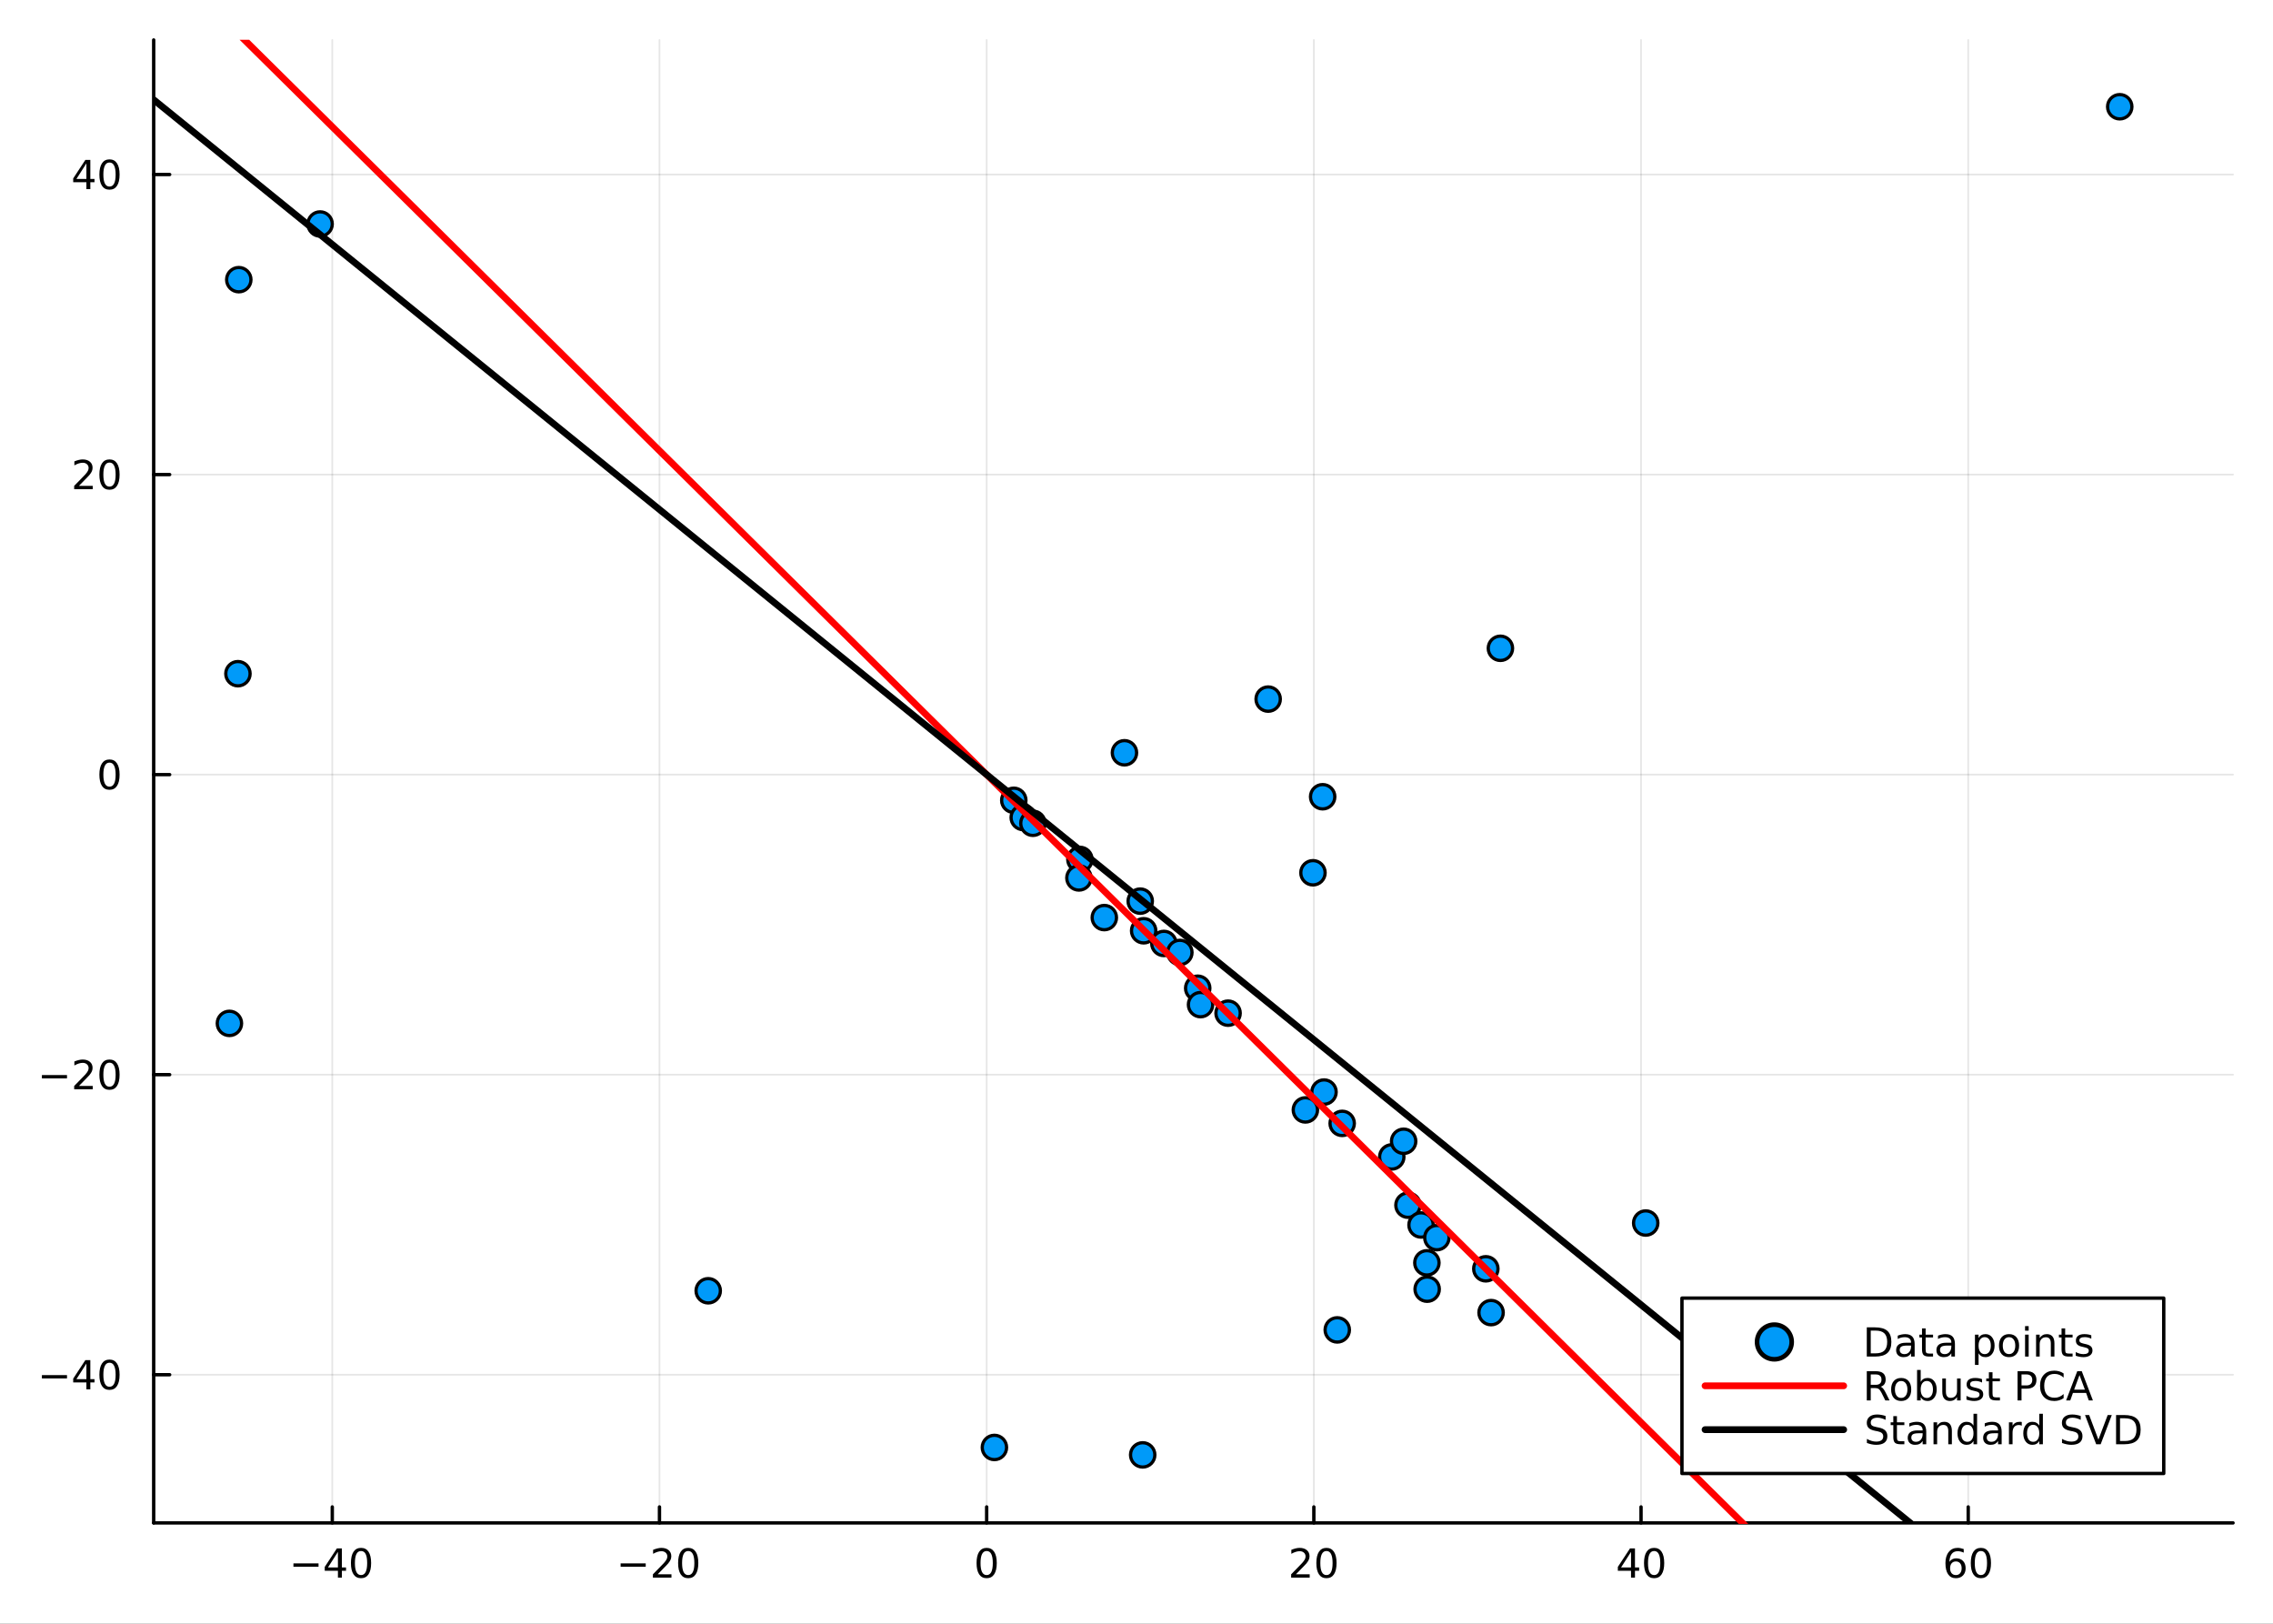 <?xml version="1.0" encoding="utf-8"?>
<svg xmlns="http://www.w3.org/2000/svg" xmlns:xlink="http://www.w3.org/1999/xlink" width="672" height="480" viewBox="0 0 2688 1920">
<rect x="0" y="0" width="2688" height="1920" fill="#333333" stroke="none"/>
<defs>
  <clipPath id="clip710">
    <rect x="0" y="0" width="2688" height="1920"/>
  </clipPath>
</defs>
<path clip-path="url(#clip710)" d="M0 1920 L2688 1920 L2688 0 L0 0  Z" fill="#ffffff" fill-rule="evenodd" fill-opacity="1"/>
<defs>
  <clipPath id="clip711">
    <rect x="537" y="0" width="1883" height="1883"/>
  </clipPath>
</defs>
<path clip-path="url(#clip710)" d="M181.747 1800.78 L2640.76 1800.78 L2640.76 47.244 L181.747 47.244  Z" fill="#ffffff" fill-rule="evenodd" fill-opacity="1"/>
<defs>
  <clipPath id="clip712">
    <rect x="181" y="47" width="2460" height="1755"/>
  </clipPath>
</defs>
<polyline clip-path="url(#clip712)" style="stroke:#000000; stroke-linecap:round; stroke-linejoin:round; stroke-width:2; stroke-opacity:0.1; fill:none" points="392.951,1800.78 392.951,47.244 "/>
<polyline clip-path="url(#clip712)" style="stroke:#000000; stroke-linecap:round; stroke-linejoin:round; stroke-width:2; stroke-opacity:0.1; fill:none" points="779.877,1800.78 779.877,47.244 "/>
<polyline clip-path="url(#clip712)" style="stroke:#000000; stroke-linecap:round; stroke-linejoin:round; stroke-width:2; stroke-opacity:0.1; fill:none" points="1166.8,1800.78 1166.8,47.244 "/>
<polyline clip-path="url(#clip712)" style="stroke:#000000; stroke-linecap:round; stroke-linejoin:round; stroke-width:2; stroke-opacity:0.1; fill:none" points="1553.73,1800.78 1553.73,47.244 "/>
<polyline clip-path="url(#clip712)" style="stroke:#000000; stroke-linecap:round; stroke-linejoin:round; stroke-width:2; stroke-opacity:0.1; fill:none" points="1940.65,1800.78 1940.65,47.244 "/>
<polyline clip-path="url(#clip712)" style="stroke:#000000; stroke-linecap:round; stroke-linejoin:round; stroke-width:2; stroke-opacity:0.1; fill:none" points="2327.58,1800.78 2327.58,47.244 "/>
<polyline clip-path="url(#clip710)" style="stroke:#000000; stroke-linecap:round; stroke-linejoin:round; stroke-width:4; stroke-opacity:1; fill:none" points="181.747,1800.78 2640.76,1800.78 "/>
<polyline clip-path="url(#clip710)" style="stroke:#000000; stroke-linecap:round; stroke-linejoin:round; stroke-width:4; stroke-opacity:1; fill:none" points="392.951,1800.78 392.951,1781.88 "/>
<polyline clip-path="url(#clip710)" style="stroke:#000000; stroke-linecap:round; stroke-linejoin:round; stroke-width:4; stroke-opacity:1; fill:none" points="779.877,1800.78 779.877,1781.88 "/>
<polyline clip-path="url(#clip710)" style="stroke:#000000; stroke-linecap:round; stroke-linejoin:round; stroke-width:4; stroke-opacity:1; fill:none" points="1166.8,1800.78 1166.8,1781.88 "/>
<polyline clip-path="url(#clip710)" style="stroke:#000000; stroke-linecap:round; stroke-linejoin:round; stroke-width:4; stroke-opacity:1; fill:none" points="1553.73,1800.78 1553.73,1781.88 "/>
<polyline clip-path="url(#clip710)" style="stroke:#000000; stroke-linecap:round; stroke-linejoin:round; stroke-width:4; stroke-opacity:1; fill:none" points="1940.65,1800.78 1940.65,1781.88 "/>
<polyline clip-path="url(#clip710)" style="stroke:#000000; stroke-linecap:round; stroke-linejoin:round; stroke-width:4; stroke-opacity:1; fill:none" points="2327.58,1800.78 2327.58,1781.88 "/>
<path clip-path="url(#clip710)" d="M347.014 1848.65 L376.69 1848.65 L376.69 1852.59 L347.014 1852.59 L347.014 1848.65 Z" fill="#000000" fill-rule="nonzero" fill-opacity="1" /><path clip-path="url(#clip710)" d="M399.63 1835 L387.824 1853.45 L399.63 1853.45 L399.63 1835 M398.403 1830.92 L404.282 1830.92 L404.282 1853.45 L409.213 1853.45 L409.213 1857.34 L404.282 1857.34 L404.282 1865.48 L399.63 1865.48 L399.63 1857.34 L384.028 1857.34 L384.028 1852.82 L398.403 1830.92 Z" fill="#000000" fill-rule="nonzero" fill-opacity="1" /><path clip-path="url(#clip710)" d="M426.944 1834 Q423.333 1834 421.505 1837.57 Q419.699 1841.11 419.699 1848.24 Q419.699 1855.34 421.505 1858.91 Q423.333 1862.45 426.944 1862.45 Q430.579 1862.45 432.384 1858.91 Q434.213 1855.34 434.213 1848.24 Q434.213 1841.11 432.384 1837.57 Q430.579 1834 426.944 1834 M426.944 1830.3 Q432.754 1830.3 435.81 1834.9 Q438.889 1839.49 438.889 1848.24 Q438.889 1856.96 435.81 1861.57 Q432.754 1866.15 426.944 1866.15 Q421.134 1866.15 418.055 1861.57 Q415 1856.96 415 1848.24 Q415 1839.49 418.055 1834.9 Q421.134 1830.3 426.944 1830.3 Z" fill="#000000" fill-rule="nonzero" fill-opacity="1" /><path clip-path="url(#clip710)" d="M733.939 1848.65 L763.615 1848.65 L763.615 1852.59 L733.939 1852.59 L733.939 1848.65 Z" fill="#000000" fill-rule="nonzero" fill-opacity="1" /><path clip-path="url(#clip710)" d="M777.735 1861.55 L794.055 1861.55 L794.055 1865.48 L772.11 1865.48 L772.11 1861.55 Q774.772 1858.79 779.356 1854.16 Q783.962 1849.51 785.143 1848.17 Q787.388 1845.65 788.268 1843.91 Q789.171 1842.15 789.171 1840.46 Q789.171 1837.71 787.226 1835.97 Q785.305 1834.23 782.203 1834.23 Q780.004 1834.23 777.55 1835 Q775.12 1835.76 772.342 1837.31 L772.342 1832.59 Q775.166 1831.46 777.62 1830.88 Q780.073 1830.3 782.11 1830.3 Q787.481 1830.3 790.675 1832.98 Q793.87 1835.67 793.87 1840.16 Q793.87 1842.29 793.059 1844.21 Q792.272 1846.11 790.166 1848.7 Q789.587 1849.37 786.485 1852.59 Q783.384 1855.78 777.735 1861.55 Z" fill="#000000" fill-rule="nonzero" fill-opacity="1" /><path clip-path="url(#clip710)" d="M813.869 1834 Q810.258 1834 808.43 1837.57 Q806.624 1841.11 806.624 1848.24 Q806.624 1855.34 808.43 1858.91 Q810.258 1862.45 813.869 1862.45 Q817.504 1862.45 819.309 1858.91 Q821.138 1855.34 821.138 1848.24 Q821.138 1841.11 819.309 1837.57 Q817.504 1834 813.869 1834 M813.869 1830.3 Q819.68 1830.3 822.735 1834.9 Q825.814 1839.49 825.814 1848.24 Q825.814 1856.96 822.735 1861.57 Q819.68 1866.15 813.869 1866.15 Q808.059 1866.15 804.981 1861.57 Q801.925 1856.96 801.925 1848.24 Q801.925 1839.49 804.981 1834.9 Q808.059 1830.3 813.869 1830.3 Z" fill="#000000" fill-rule="nonzero" fill-opacity="1" /><path clip-path="url(#clip710)" d="M1166.8 1834 Q1163.19 1834 1161.36 1837.57 Q1159.56 1841.11 1159.56 1848.24 Q1159.56 1855.34 1161.36 1858.91 Q1163.19 1862.45 1166.8 1862.45 Q1170.44 1862.45 1172.24 1858.91 Q1174.07 1855.34 1174.07 1848.24 Q1174.07 1841.11 1172.24 1837.57 Q1170.44 1834 1166.8 1834 M1166.8 1830.3 Q1172.61 1830.3 1175.67 1834.9 Q1178.75 1839.49 1178.75 1848.24 Q1178.75 1856.96 1175.67 1861.57 Q1172.61 1866.15 1166.8 1866.15 Q1160.99 1866.15 1157.91 1861.57 Q1154.86 1856.96 1154.86 1848.24 Q1154.86 1839.49 1157.91 1834.9 Q1160.99 1830.3 1166.8 1830.3 Z" fill="#000000" fill-rule="nonzero" fill-opacity="1" /><path clip-path="url(#clip710)" d="M1532.5 1861.55 L1548.82 1861.55 L1548.82 1865.48 L1526.88 1865.48 L1526.88 1861.55 Q1529.54 1858.79 1534.12 1854.16 Q1538.73 1849.51 1539.91 1848.17 Q1542.15 1845.65 1543.03 1843.91 Q1543.94 1842.15 1543.94 1840.46 Q1543.94 1837.71 1541.99 1835.97 Q1540.07 1834.23 1536.97 1834.23 Q1534.77 1834.23 1532.32 1835 Q1529.88 1835.76 1527.11 1837.31 L1527.11 1832.59 Q1529.93 1831.46 1532.38 1830.88 Q1534.84 1830.3 1536.88 1830.3 Q1542.25 1830.3 1545.44 1832.98 Q1548.63 1835.67 1548.63 1840.16 Q1548.63 1842.29 1547.82 1844.21 Q1547.04 1846.11 1544.93 1848.7 Q1544.35 1849.37 1541.25 1852.59 Q1538.15 1855.78 1532.5 1861.55 Z" fill="#000000" fill-rule="nonzero" fill-opacity="1" /><path clip-path="url(#clip710)" d="M1568.63 1834 Q1565.02 1834 1563.19 1837.57 Q1561.39 1841.11 1561.39 1848.24 Q1561.39 1855.34 1563.19 1858.91 Q1565.02 1862.45 1568.63 1862.45 Q1572.27 1862.45 1574.07 1858.91 Q1575.9 1855.34 1575.9 1848.24 Q1575.9 1841.11 1574.07 1837.57 Q1572.27 1834 1568.63 1834 M1568.63 1830.3 Q1574.44 1830.3 1577.5 1834.9 Q1580.58 1839.49 1580.58 1848.24 Q1580.58 1856.96 1577.5 1861.57 Q1574.44 1866.15 1568.63 1866.15 Q1562.82 1866.15 1559.75 1861.57 Q1556.69 1856.96 1556.69 1848.24 Q1556.69 1839.49 1559.75 1834.9 Q1562.82 1830.3 1568.63 1830.3 Z" fill="#000000" fill-rule="nonzero" fill-opacity="1" /><path clip-path="url(#clip710)" d="M1928.82 1835 L1917.02 1853.45 L1928.82 1853.45 L1928.82 1835 M1927.6 1830.92 L1933.48 1830.92 L1933.48 1853.45 L1938.41 1853.45 L1938.41 1857.34 L1933.48 1857.34 L1933.48 1865.48 L1928.82 1865.48 L1928.82 1857.34 L1913.22 1857.34 L1913.22 1852.82 L1927.6 1830.92 Z" fill="#000000" fill-rule="nonzero" fill-opacity="1" /><path clip-path="url(#clip710)" d="M1956.14 1834 Q1952.53 1834 1950.7 1837.57 Q1948.89 1841.11 1948.89 1848.24 Q1948.89 1855.34 1950.7 1858.91 Q1952.53 1862.45 1956.14 1862.45 Q1959.77 1862.45 1961.58 1858.91 Q1963.41 1855.34 1963.41 1848.24 Q1963.41 1841.11 1961.58 1837.57 Q1959.77 1834 1956.14 1834 M1956.14 1830.3 Q1961.95 1830.3 1965 1834.9 Q1968.08 1839.49 1968.08 1848.24 Q1968.08 1856.96 1965 1861.57 Q1961.95 1866.15 1956.14 1866.15 Q1950.33 1866.15 1947.25 1861.57 Q1944.19 1856.96 1944.19 1848.24 Q1944.19 1839.49 1947.25 1834.9 Q1950.33 1830.3 1956.14 1830.3 Z" fill="#000000" fill-rule="nonzero" fill-opacity="1" /><path clip-path="url(#clip710)" d="M2312.98 1846.34 Q2309.83 1846.34 2307.98 1848.49 Q2306.15 1850.65 2306.15 1854.4 Q2306.15 1858.12 2307.98 1860.3 Q2309.83 1862.45 2312.98 1862.45 Q2316.13 1862.45 2317.96 1860.3 Q2319.81 1858.12 2319.81 1854.4 Q2319.81 1850.65 2317.96 1848.49 Q2316.13 1846.34 2312.98 1846.34 M2322.26 1831.69 L2322.26 1835.95 Q2320.51 1835.11 2318.7 1834.67 Q2316.92 1834.23 2315.16 1834.23 Q2310.53 1834.23 2308.08 1837.36 Q2305.64 1840.48 2305.3 1846.8 Q2306.66 1844.79 2308.72 1843.72 Q2310.78 1842.64 2313.26 1842.64 Q2318.47 1842.64 2321.48 1845.81 Q2324.51 1848.96 2324.51 1854.4 Q2324.51 1859.72 2321.36 1862.94 Q2318.21 1866.15 2312.98 1866.15 Q2306.99 1866.15 2303.82 1861.57 Q2300.64 1856.96 2300.64 1848.24 Q2300.64 1840.04 2304.53 1835.18 Q2308.42 1830.3 2314.97 1830.3 Q2316.73 1830.3 2318.51 1830.65 Q2320.32 1830.99 2322.26 1831.69 Z" fill="#000000" fill-rule="nonzero" fill-opacity="1" /><path clip-path="url(#clip710)" d="M2342.57 1834 Q2338.95 1834 2337.13 1837.57 Q2335.32 1841.11 2335.32 1848.24 Q2335.32 1855.34 2337.13 1858.91 Q2338.95 1862.45 2342.57 1862.45 Q2346.2 1862.45 2348.01 1858.91 Q2349.83 1855.34 2349.83 1848.24 Q2349.83 1841.11 2348.01 1837.57 Q2346.2 1834 2342.57 1834 M2342.57 1830.3 Q2348.38 1830.3 2351.43 1834.9 Q2354.51 1839.49 2354.51 1848.24 Q2354.51 1856.96 2351.43 1861.57 Q2348.38 1866.15 2342.57 1866.15 Q2336.76 1866.15 2333.68 1861.57 Q2330.62 1856.96 2330.62 1848.24 Q2330.62 1839.49 2333.68 1834.9 Q2336.76 1830.3 2342.57 1830.3 Z" fill="#000000" fill-rule="nonzero" fill-opacity="1" /><polyline clip-path="url(#clip712)" style="stroke:#000000; stroke-linecap:round; stroke-linejoin:round; stroke-width:2; stroke-opacity:0.1; fill:none" points="181.747,1625.55 2640.76,1625.55 "/>
<polyline clip-path="url(#clip712)" style="stroke:#000000; stroke-linecap:round; stroke-linejoin:round; stroke-width:2; stroke-opacity:0.1; fill:none" points="181.747,1270.75 2640.76,1270.75 "/>
<polyline clip-path="url(#clip712)" style="stroke:#000000; stroke-linecap:round; stroke-linejoin:round; stroke-width:2; stroke-opacity:0.1; fill:none" points="181.747,915.956 2640.76,915.956 "/>
<polyline clip-path="url(#clip712)" style="stroke:#000000; stroke-linecap:round; stroke-linejoin:round; stroke-width:2; stroke-opacity:0.1; fill:none" points="181.747,561.159 2640.76,561.159 "/>
<polyline clip-path="url(#clip712)" style="stroke:#000000; stroke-linecap:round; stroke-linejoin:round; stroke-width:2; stroke-opacity:0.1; fill:none" points="181.747,206.362 2640.76,206.362 "/>
<polyline clip-path="url(#clip710)" style="stroke:#000000; stroke-linecap:round; stroke-linejoin:round; stroke-width:4; stroke-opacity:1; fill:none" points="181.747,1800.78 181.747,47.244 "/>
<polyline clip-path="url(#clip710)" style="stroke:#000000; stroke-linecap:round; stroke-linejoin:round; stroke-width:4; stroke-opacity:1; fill:none" points="181.747,1625.55 200.644,1625.55 "/>
<polyline clip-path="url(#clip710)" style="stroke:#000000; stroke-linecap:round; stroke-linejoin:round; stroke-width:4; stroke-opacity:1; fill:none" points="181.747,1270.75 200.644,1270.75 "/>
<polyline clip-path="url(#clip710)" style="stroke:#000000; stroke-linecap:round; stroke-linejoin:round; stroke-width:4; stroke-opacity:1; fill:none" points="181.747,915.956 200.644,915.956 "/>
<polyline clip-path="url(#clip710)" style="stroke:#000000; stroke-linecap:round; stroke-linejoin:round; stroke-width:4; stroke-opacity:1; fill:none" points="181.747,561.159 200.644,561.159 "/>
<polyline clip-path="url(#clip710)" style="stroke:#000000; stroke-linecap:round; stroke-linejoin:round; stroke-width:4; stroke-opacity:1; fill:none" points="181.747,206.362 200.644,206.362 "/>
<path clip-path="url(#clip710)" d="M49.552 1626 L79.228 1626 L79.228 1629.94 L49.552 1629.94 L49.552 1626 Z" fill="#000000" fill-rule="nonzero" fill-opacity="1" /><path clip-path="url(#clip710)" d="M102.168 1612.34 L90.362 1630.79 L102.168 1630.79 L102.168 1612.34 M100.941 1608.27 L106.82 1608.27 L106.82 1630.79 L111.751 1630.79 L111.751 1634.68 L106.82 1634.68 L106.82 1642.83 L102.168 1642.83 L102.168 1634.68 L86.566 1634.68 L86.566 1630.17 L100.941 1608.27 Z" fill="#000000" fill-rule="nonzero" fill-opacity="1" /><path clip-path="url(#clip710)" d="M129.482 1611.35 Q125.871 1611.35 124.042 1614.91 Q122.237 1618.45 122.237 1625.58 Q122.237 1632.69 124.042 1636.26 Q125.871 1639.8 129.482 1639.8 Q133.116 1639.8 134.922 1636.26 Q136.751 1632.69 136.751 1625.58 Q136.751 1618.45 134.922 1614.91 Q133.116 1611.35 129.482 1611.35 M129.482 1607.64 Q135.292 1607.64 138.348 1612.25 Q141.427 1616.83 141.427 1625.58 Q141.427 1634.31 138.348 1638.92 Q135.292 1643.5 129.482 1643.5 Q123.672 1643.5 120.593 1638.92 Q117.538 1634.31 117.538 1625.58 Q117.538 1616.83 120.593 1612.25 Q123.672 1607.64 129.482 1607.64 Z" fill="#000000" fill-rule="nonzero" fill-opacity="1" /><path clip-path="url(#clip710)" d="M49.552 1271.2 L79.228 1271.2 L79.228 1275.14 L49.552 1275.14 L49.552 1271.2 Z" fill="#000000" fill-rule="nonzero" fill-opacity="1" /><path clip-path="url(#clip710)" d="M93.348 1284.1 L109.668 1284.1 L109.668 1288.03 L87.723 1288.03 L87.723 1284.1 Q90.385 1281.34 94.969 1276.71 Q99.575 1272.06 100.756 1270.72 Q103.001 1268.2 103.881 1266.46 Q104.783 1264.7 104.783 1263.01 Q104.783 1260.26 102.839 1258.52 Q100.918 1256.78 97.816 1256.78 Q95.617 1256.78 93.163 1257.55 Q90.733 1258.31 87.955 1259.86 L87.955 1255.14 Q90.779 1254.01 93.232 1253.43 Q95.686 1252.85 97.723 1252.85 Q103.094 1252.85 106.288 1255.53 Q109.482 1258.22 109.482 1262.71 Q109.482 1264.84 108.672 1266.76 Q107.885 1268.66 105.779 1271.25 Q105.2 1271.92 102.098 1275.14 Q98.996 1278.33 93.348 1284.1 Z" fill="#000000" fill-rule="nonzero" fill-opacity="1" /><path clip-path="url(#clip710)" d="M129.482 1256.55 Q125.871 1256.55 124.042 1260.12 Q122.237 1263.66 122.237 1270.79 Q122.237 1277.89 124.042 1281.46 Q125.871 1285 129.482 1285 Q133.116 1285 134.922 1281.46 Q136.751 1277.89 136.751 1270.79 Q136.751 1263.66 134.922 1260.12 Q133.116 1256.55 129.482 1256.55 M129.482 1252.85 Q135.292 1252.85 138.348 1257.45 Q141.427 1262.04 141.427 1270.79 Q141.427 1279.51 138.348 1284.12 Q135.292 1288.7 129.482 1288.7 Q123.672 1288.7 120.593 1284.12 Q117.538 1279.51 117.538 1270.79 Q117.538 1262.04 120.593 1257.45 Q123.672 1252.85 129.482 1252.85 Z" fill="#000000" fill-rule="nonzero" fill-opacity="1" /><path clip-path="url(#clip710)" d="M129.482 901.755 Q125.871 901.755 124.042 905.32 Q122.237 908.861 122.237 915.991 Q122.237 923.097 124.042 926.662 Q125.871 930.204 129.482 930.204 Q133.116 930.204 134.922 926.662 Q136.751 923.097 136.751 915.991 Q136.751 908.861 134.922 905.32 Q133.116 901.755 129.482 901.755 M129.482 898.051 Q135.292 898.051 138.348 902.658 Q141.427 907.241 141.427 915.991 Q141.427 924.718 138.348 929.324 Q135.292 933.907 129.482 933.907 Q123.672 933.907 120.593 929.324 Q117.538 924.718 117.538 915.991 Q117.538 907.241 120.593 902.658 Q123.672 898.051 129.482 898.051 Z" fill="#000000" fill-rule="nonzero" fill-opacity="1" /><path clip-path="url(#clip710)" d="M93.348 574.504 L109.668 574.504 L109.668 578.439 L87.723 578.439 L87.723 574.504 Q90.385 571.749 94.969 567.12 Q99.575 562.467 100.756 561.125 Q103.001 558.601 103.881 556.865 Q104.783 555.106 104.783 553.416 Q104.783 550.662 102.839 548.926 Q100.918 547.189 97.816 547.189 Q95.617 547.189 93.163 547.953 Q90.733 548.717 87.955 550.268 L87.955 545.546 Q90.779 544.412 93.232 543.833 Q95.686 543.254 97.723 543.254 Q103.094 543.254 106.288 545.939 Q109.482 548.625 109.482 553.115 Q109.482 555.245 108.672 557.166 Q107.885 559.064 105.779 561.657 Q105.2 562.328 102.098 565.546 Q98.996 568.74 93.348 574.504 Z" fill="#000000" fill-rule="nonzero" fill-opacity="1" /><path clip-path="url(#clip710)" d="M129.482 546.958 Q125.871 546.958 124.042 550.523 Q122.237 554.064 122.237 561.194 Q122.237 568.3 124.042 571.865 Q125.871 575.407 129.482 575.407 Q133.116 575.407 134.922 571.865 Q136.751 568.3 136.751 561.194 Q136.751 554.064 134.922 550.523 Q133.116 546.958 129.482 546.958 M129.482 543.254 Q135.292 543.254 138.348 547.861 Q141.427 552.444 141.427 561.194 Q141.427 569.921 138.348 574.527 Q135.292 579.111 129.482 579.111 Q123.672 579.111 120.593 574.527 Q117.538 569.921 117.538 561.194 Q117.538 552.444 120.593 547.861 Q123.672 543.254 129.482 543.254 Z" fill="#000000" fill-rule="nonzero" fill-opacity="1" /><path clip-path="url(#clip710)" d="M102.168 193.156 L90.362 211.605 L102.168 211.605 L102.168 193.156 M100.941 189.082 L106.82 189.082 L106.82 211.605 L111.751 211.605 L111.751 215.494 L106.82 215.494 L106.82 223.642 L102.168 223.642 L102.168 215.494 L86.566 215.494 L86.566 210.98 L100.941 189.082 Z" fill="#000000" fill-rule="nonzero" fill-opacity="1" /><path clip-path="url(#clip710)" d="M129.482 192.161 Q125.871 192.161 124.042 195.726 Q122.237 199.268 122.237 206.397 Q122.237 213.504 124.042 217.068 Q125.871 220.61 129.482 220.61 Q133.116 220.61 134.922 217.068 Q136.751 213.504 136.751 206.397 Q136.751 199.268 134.922 195.726 Q133.116 192.161 129.482 192.161 M129.482 188.457 Q135.292 188.457 138.348 193.064 Q141.427 197.647 141.427 206.397 Q141.427 215.124 138.348 219.73 Q135.292 224.314 129.482 224.314 Q123.672 224.314 120.593 219.73 Q117.538 215.124 117.538 206.397 Q117.538 197.647 120.593 193.064 Q123.672 188.457 129.482 188.457 Z" fill="#000000" fill-rule="nonzero" fill-opacity="1" /><circle clip-path="url(#clip712)" cx="1351.32" cy="1720.34" r="14.4" fill="#009af9" fill-rule="evenodd" fill-opacity="1" stroke="#000000" stroke-opacity="1" stroke-width="3.84"/>
<circle clip-path="url(#clip712)" cx="1198.88" cy="946.327" r="14.4" fill="#009af9" fill-rule="evenodd" fill-opacity="1" stroke="#000000" stroke-opacity="1" stroke-width="3.84"/>
<circle clip-path="url(#clip712)" cx="1210.06" cy="966.691" r="14.4" fill="#009af9" fill-rule="evenodd" fill-opacity="1" stroke="#000000" stroke-opacity="1" stroke-width="3.84"/>
<circle clip-path="url(#clip712)" cx="1221.51" cy="973.479" r="14.4" fill="#009af9" fill-rule="evenodd" fill-opacity="1" stroke="#000000" stroke-opacity="1" stroke-width="3.84"/>
<circle clip-path="url(#clip712)" cx="1499.71" cy="826.656" r="14.4" fill="#009af9" fill-rule="evenodd" fill-opacity="1" stroke="#000000" stroke-opacity="1" stroke-width="3.84"/>
<circle clip-path="url(#clip712)" cx="1564.14" cy="942.108" r="14.4" fill="#009af9" fill-rule="evenodd" fill-opacity="1" stroke="#000000" stroke-opacity="1" stroke-width="3.84"/>
<circle clip-path="url(#clip712)" cx="1277.07" cy="1016.23" r="14.4" fill="#009af9" fill-rule="evenodd" fill-opacity="1" stroke="#000000" stroke-opacity="1" stroke-width="3.84"/>
<circle clip-path="url(#clip712)" cx="1275.92" cy="1038.12" r="14.4" fill="#009af9" fill-rule="evenodd" fill-opacity="1" stroke="#000000" stroke-opacity="1" stroke-width="3.84"/>
<circle clip-path="url(#clip712)" cx="1946.18" cy="1446.17" r="14.4" fill="#009af9" fill-rule="evenodd" fill-opacity="1" stroke="#000000" stroke-opacity="1" stroke-width="3.84"/>
<circle clip-path="url(#clip712)" cx="1305.94" cy="1085.01" r="14.4" fill="#009af9" fill-rule="evenodd" fill-opacity="1" stroke="#000000" stroke-opacity="1" stroke-width="3.84"/>
<circle clip-path="url(#clip712)" cx="1348.41" cy="1065.54" r="14.4" fill="#009af9" fill-rule="evenodd" fill-opacity="1" stroke="#000000" stroke-opacity="1" stroke-width="3.84"/>
<circle clip-path="url(#clip712)" cx="1352.46" cy="1100.6" r="14.4" fill="#009af9" fill-rule="evenodd" fill-opacity="1" stroke="#000000" stroke-opacity="1" stroke-width="3.84"/>
<circle clip-path="url(#clip712)" cx="1376.39" cy="1115.59" r="14.4" fill="#009af9" fill-rule="evenodd" fill-opacity="1" stroke="#000000" stroke-opacity="1" stroke-width="3.84"/>
<circle clip-path="url(#clip712)" cx="1395.27" cy="1126.23" r="14.4" fill="#009af9" fill-rule="evenodd" fill-opacity="1" stroke="#000000" stroke-opacity="1" stroke-width="3.84"/>
<circle clip-path="url(#clip712)" cx="1581.41" cy="1572.54" r="14.4" fill="#009af9" fill-rule="evenodd" fill-opacity="1" stroke="#000000" stroke-opacity="1" stroke-width="3.84"/>
<circle clip-path="url(#clip712)" cx="1416.39" cy="1168.53" r="14.4" fill="#009af9" fill-rule="evenodd" fill-opacity="1" stroke="#000000" stroke-opacity="1" stroke-width="3.84"/>
<circle clip-path="url(#clip712)" cx="1419.74" cy="1187.93" r="14.4" fill="#009af9" fill-rule="evenodd" fill-opacity="1" stroke="#000000" stroke-opacity="1" stroke-width="3.84"/>
<circle clip-path="url(#clip712)" cx="1452.3" cy="1198.02" r="14.4" fill="#009af9" fill-rule="evenodd" fill-opacity="1" stroke="#000000" stroke-opacity="1" stroke-width="3.84"/>
<circle clip-path="url(#clip712)" cx="1329.76" cy="890.113" r="14.4" fill="#009af9" fill-rule="evenodd" fill-opacity="1" stroke="#000000" stroke-opacity="1" stroke-width="3.84"/>
<circle clip-path="url(#clip712)" cx="1774.36" cy="766.583" r="14.4" fill="#009af9" fill-rule="evenodd" fill-opacity="1" stroke="#000000" stroke-opacity="1" stroke-width="3.84"/>
<circle clip-path="url(#clip712)" cx="378.542" cy="264.855" r="14.4" fill="#009af9" fill-rule="evenodd" fill-opacity="1" stroke="#000000" stroke-opacity="1" stroke-width="3.84"/>
<circle clip-path="url(#clip712)" cx="1552.68" cy="1032.01" r="14.4" fill="#009af9" fill-rule="evenodd" fill-opacity="1" stroke="#000000" stroke-opacity="1" stroke-width="3.84"/>
<circle clip-path="url(#clip712)" cx="1175.97" cy="1711.55" r="14.4" fill="#009af9" fill-rule="evenodd" fill-opacity="1" stroke="#000000" stroke-opacity="1" stroke-width="3.84"/>
<circle clip-path="url(#clip712)" cx="1543.72" cy="1312.42" r="14.4" fill="#009af9" fill-rule="evenodd" fill-opacity="1" stroke="#000000" stroke-opacity="1" stroke-width="3.84"/>
<circle clip-path="url(#clip712)" cx="2506.76" cy="126.218" r="14.4" fill="#009af9" fill-rule="evenodd" fill-opacity="1" stroke="#000000" stroke-opacity="1" stroke-width="3.84"/>
<circle clip-path="url(#clip712)" cx="271.297" cy="1210.1" r="14.4" fill="#009af9" fill-rule="evenodd" fill-opacity="1" stroke="#000000" stroke-opacity="1" stroke-width="3.84"/>
<circle clip-path="url(#clip712)" cx="1587.23" cy="1328.35" r="14.4" fill="#009af9" fill-rule="evenodd" fill-opacity="1" stroke="#000000" stroke-opacity="1" stroke-width="3.84"/>
<circle clip-path="url(#clip712)" cx="1565.75" cy="1291.3" r="14.4" fill="#009af9" fill-rule="evenodd" fill-opacity="1" stroke="#000000" stroke-opacity="1" stroke-width="3.84"/>
<circle clip-path="url(#clip712)" cx="1645.88" cy="1367.99" r="14.4" fill="#009af9" fill-rule="evenodd" fill-opacity="1" stroke="#000000" stroke-opacity="1" stroke-width="3.84"/>
<circle clip-path="url(#clip712)" cx="1659.91" cy="1349.5" r="14.4" fill="#009af9" fill-rule="evenodd" fill-opacity="1" stroke="#000000" stroke-opacity="1" stroke-width="3.84"/>
<circle clip-path="url(#clip712)" cx="837.519" cy="1526.28" r="14.4" fill="#009af9" fill-rule="evenodd" fill-opacity="1" stroke="#000000" stroke-opacity="1" stroke-width="3.84"/>
<circle clip-path="url(#clip712)" cx="281.38" cy="796.612" r="14.4" fill="#009af9" fill-rule="evenodd" fill-opacity="1" stroke="#000000" stroke-opacity="1" stroke-width="3.84"/>
<circle clip-path="url(#clip712)" cx="1687.4" cy="1493.24" r="14.4" fill="#009af9" fill-rule="evenodd" fill-opacity="1" stroke="#000000" stroke-opacity="1" stroke-width="3.84"/>
<circle clip-path="url(#clip712)" cx="282.393" cy="330.69" r="14.4" fill="#009af9" fill-rule="evenodd" fill-opacity="1" stroke="#000000" stroke-opacity="1" stroke-width="3.84"/>
<circle clip-path="url(#clip712)" cx="1665.03" cy="1425.07" r="14.4" fill="#009af9" fill-rule="evenodd" fill-opacity="1" stroke="#000000" stroke-opacity="1" stroke-width="3.84"/>
<circle clip-path="url(#clip712)" cx="1680.5" cy="1448.48" r="14.4" fill="#009af9" fill-rule="evenodd" fill-opacity="1" stroke="#000000" stroke-opacity="1" stroke-width="3.84"/>
<circle clip-path="url(#clip712)" cx="1699.21" cy="1463.45" r="14.4" fill="#009af9" fill-rule="evenodd" fill-opacity="1" stroke="#000000" stroke-opacity="1" stroke-width="3.84"/>
<circle clip-path="url(#clip712)" cx="1687.72" cy="1524.39" r="14.4" fill="#009af9" fill-rule="evenodd" fill-opacity="1" stroke="#000000" stroke-opacity="1" stroke-width="3.84"/>
<circle clip-path="url(#clip712)" cx="1763.32" cy="1552.1" r="14.4" fill="#009af9" fill-rule="evenodd" fill-opacity="1" stroke="#000000" stroke-opacity="1" stroke-width="3.84"/>
<circle clip-path="url(#clip712)" cx="1757.11" cy="1500.3" r="14.4" fill="#009af9" fill-rule="evenodd" fill-opacity="1" stroke="#000000" stroke-opacity="1" stroke-width="3.84"/>
<polyline clip-path="url(#clip712)" style="stroke:#ff0000; stroke-linecap:round; stroke-linejoin:round; stroke-width:8; stroke-opacity:1; fill:none" points="2481.5,2217.38 -147.901,-385.467 "/>
<polyline clip-path="url(#clip712)" style="stroke:#000000; stroke-linecap:round; stroke-linejoin:round; stroke-width:8; stroke-opacity:1; fill:none" points="2616.66,2090.49 -283.055,-258.58 "/>
<path clip-path="url(#clip710)" d="M1989.05 1742.33 L2558.79 1742.33 L2558.79 1534.97 L1989.05 1534.97  Z" fill="#ffffff" fill-rule="evenodd" fill-opacity="1"/>
<polyline clip-path="url(#clip710)" style="stroke:#000000; stroke-linecap:round; stroke-linejoin:round; stroke-width:4; stroke-opacity:1; fill:none" points="1989.05,1742.33 2558.79,1742.33 2558.79,1534.97 1989.05,1534.97 1989.05,1742.33 "/>
<circle clip-path="url(#clip710)" cx="2098.34" cy="1586.81" r="20.48" fill="#009af9" fill-rule="evenodd" fill-opacity="1" stroke="#000000" stroke-opacity="1" stroke-width="5.461"/>
<path clip-path="url(#clip710)" d="M2212.3 1573.37 L2212.3 1600.25 L2217.95 1600.25 Q2225.1 1600.25 2228.41 1597 Q2231.75 1593.76 2231.75 1586.77 Q2231.75 1579.83 2228.41 1576.61 Q2225.1 1573.37 2217.95 1573.37 L2212.3 1573.37 M2207.63 1569.53 L2217.23 1569.53 Q2227.28 1569.53 2231.98 1573.72 Q2236.68 1577.88 2236.68 1586.77 Q2236.68 1595.71 2231.95 1599.9 Q2227.23 1604.09 2217.23 1604.09 L2207.63 1604.09 L2207.63 1569.53 Z" fill="#000000" fill-rule="nonzero" fill-opacity="1" /><path clip-path="url(#clip710)" d="M2255.73 1591.06 Q2250.57 1591.06 2248.57 1592.24 Q2246.58 1593.42 2246.58 1596.26 Q2246.58 1598.53 2248.07 1599.88 Q2249.57 1601.19 2252.14 1601.19 Q2255.68 1601.19 2257.81 1598.69 Q2259.96 1596.17 2259.96 1592 L2259.96 1591.06 L2255.73 1591.06 M2264.22 1589.3 L2264.22 1604.09 L2259.96 1604.09 L2259.96 1600.15 Q2258.51 1602.51 2256.33 1603.65 Q2254.15 1604.76 2251.01 1604.76 Q2247.02 1604.76 2244.66 1602.54 Q2242.32 1600.29 2242.32 1596.54 Q2242.32 1592.17 2245.24 1589.94 Q2248.18 1587.72 2253.99 1587.72 L2259.96 1587.72 L2259.96 1587.31 Q2259.96 1584.37 2258.02 1582.77 Q2256.1 1581.15 2252.6 1581.15 Q2250.38 1581.15 2248.27 1581.68 Q2246.17 1582.21 2244.22 1583.28 L2244.22 1579.34 Q2246.56 1578.44 2248.76 1578 Q2250.96 1577.54 2253.04 1577.54 Q2258.67 1577.54 2261.44 1580.45 Q2264.22 1583.37 2264.22 1589.3 Z" fill="#000000" fill-rule="nonzero" fill-opacity="1" /><path clip-path="url(#clip710)" d="M2277.21 1570.8 L2277.21 1578.16 L2285.98 1578.16 L2285.98 1581.47 L2277.21 1581.47 L2277.21 1595.55 Q2277.21 1598.72 2278.07 1599.62 Q2278.94 1600.52 2281.61 1600.52 L2285.98 1600.52 L2285.98 1604.09 L2281.61 1604.09 Q2276.68 1604.09 2274.8 1602.26 Q2272.93 1600.41 2272.93 1595.55 L2272.93 1581.47 L2269.8 1581.47 L2269.8 1578.16 L2272.93 1578.16 L2272.93 1570.8 L2277.21 1570.8 Z" fill="#000000" fill-rule="nonzero" fill-opacity="1" /><path clip-path="url(#clip710)" d="M2303.37 1591.06 Q2298.2 1591.06 2296.21 1592.24 Q2294.22 1593.42 2294.22 1596.26 Q2294.22 1598.53 2295.7 1599.88 Q2297.21 1601.19 2299.78 1601.19 Q2303.32 1601.19 2305.45 1598.69 Q2307.6 1596.17 2307.6 1592 L2307.6 1591.06 L2303.37 1591.06 M2311.86 1589.3 L2311.86 1604.09 L2307.6 1604.09 L2307.6 1600.15 Q2306.14 1602.51 2303.97 1603.65 Q2301.79 1604.76 2298.64 1604.76 Q2294.66 1604.76 2292.3 1602.54 Q2289.96 1600.29 2289.96 1596.54 Q2289.96 1592.17 2292.88 1589.94 Q2295.82 1587.72 2301.63 1587.72 L2307.6 1587.72 L2307.6 1587.31 Q2307.6 1584.37 2305.66 1582.77 Q2303.74 1581.15 2300.24 1581.15 Q2298.02 1581.15 2295.91 1581.68 Q2293.81 1582.21 2291.86 1583.28 L2291.86 1579.34 Q2294.2 1578.44 2296.4 1578 Q2298.6 1577.54 2300.68 1577.54 Q2306.31 1577.54 2309.08 1580.45 Q2311.86 1583.37 2311.86 1589.3 Z" fill="#000000" fill-rule="nonzero" fill-opacity="1" /><path clip-path="url(#clip710)" d="M2339.82 1600.2 L2339.82 1613.95 L2335.54 1613.95 L2335.54 1578.16 L2339.82 1578.16 L2339.82 1582.1 Q2341.17 1579.78 2343.2 1578.67 Q2345.26 1577.54 2348.11 1577.54 Q2352.83 1577.54 2355.77 1581.29 Q2358.74 1585.04 2358.74 1591.15 Q2358.74 1597.26 2355.77 1601.01 Q2352.83 1604.76 2348.11 1604.76 Q2345.26 1604.76 2343.2 1603.65 Q2341.17 1602.51 2339.82 1600.2 M2354.31 1591.15 Q2354.31 1586.45 2352.37 1583.79 Q2350.45 1581.1 2347.07 1581.1 Q2343.69 1581.1 2341.75 1583.79 Q2339.82 1586.45 2339.82 1591.15 Q2339.82 1595.85 2341.75 1598.53 Q2343.69 1601.19 2347.07 1601.19 Q2350.45 1601.19 2352.37 1598.53 Q2354.31 1595.85 2354.31 1591.15 Z" fill="#000000" fill-rule="nonzero" fill-opacity="1" /><path clip-path="url(#clip710)" d="M2375.84 1581.15 Q2372.42 1581.15 2370.43 1583.83 Q2368.44 1586.5 2368.44 1591.15 Q2368.44 1595.8 2370.4 1598.49 Q2372.39 1601.15 2375.84 1601.15 Q2379.25 1601.15 2381.24 1598.46 Q2383.23 1595.78 2383.23 1591.15 Q2383.23 1586.54 2381.24 1583.86 Q2379.25 1581.15 2375.84 1581.15 M2375.84 1577.54 Q2381.4 1577.54 2384.57 1581.15 Q2387.74 1584.76 2387.74 1591.15 Q2387.74 1597.51 2384.57 1601.15 Q2381.4 1604.76 2375.84 1604.76 Q2370.26 1604.76 2367.09 1601.15 Q2363.94 1597.51 2363.94 1591.15 Q2363.94 1584.76 2367.09 1581.15 Q2370.26 1577.54 2375.84 1577.54 Z" fill="#000000" fill-rule="nonzero" fill-opacity="1" /><path clip-path="url(#clip710)" d="M2394.8 1578.16 L2399.06 1578.16 L2399.06 1604.09 L2394.8 1604.09 L2394.8 1578.16 M2394.8 1568.07 L2399.06 1568.07 L2399.06 1573.46 L2394.8 1573.46 L2394.8 1568.07 Z" fill="#000000" fill-rule="nonzero" fill-opacity="1" /><path clip-path="url(#clip710)" d="M2429.52 1588.44 L2429.52 1604.09 L2425.26 1604.09 L2425.26 1588.58 Q2425.26 1584.9 2423.83 1583.07 Q2422.39 1581.24 2419.52 1581.24 Q2416.07 1581.24 2414.08 1583.44 Q2412.09 1585.64 2412.09 1589.44 L2412.09 1604.09 L2407.81 1604.09 L2407.81 1578.16 L2412.09 1578.16 L2412.09 1582.19 Q2413.62 1579.85 2415.68 1578.69 Q2417.76 1577.54 2420.47 1577.54 Q2424.94 1577.54 2427.23 1580.32 Q2429.52 1583.07 2429.52 1588.44 Z" fill="#000000" fill-rule="nonzero" fill-opacity="1" /><path clip-path="url(#clip710)" d="M2442.23 1570.8 L2442.23 1578.16 L2451 1578.16 L2451 1581.47 L2442.23 1581.47 L2442.23 1595.55 Q2442.23 1598.72 2443.09 1599.62 Q2443.97 1600.52 2446.63 1600.52 L2451 1600.52 L2451 1604.09 L2446.63 1604.09 Q2441.7 1604.09 2439.82 1602.26 Q2437.95 1600.41 2437.95 1595.55 L2437.95 1581.47 L2434.82 1581.47 L2434.82 1578.16 L2437.95 1578.16 L2437.95 1570.8 L2442.23 1570.8 Z" fill="#000000" fill-rule="nonzero" fill-opacity="1" /><path clip-path="url(#clip710)" d="M2473.13 1578.93 L2473.13 1582.95 Q2471.33 1582.03 2469.38 1581.57 Q2467.44 1581.1 2465.36 1581.1 Q2462.18 1581.1 2460.59 1582.07 Q2459.01 1583.05 2459.01 1584.99 Q2459.01 1586.47 2460.15 1587.33 Q2461.28 1588.16 2464.71 1588.93 L2466.17 1589.25 Q2470.7 1590.22 2472.6 1592 Q2474.52 1593.76 2474.52 1596.94 Q2474.52 1600.55 2471.65 1602.65 Q2468.8 1604.76 2463.8 1604.76 Q2461.72 1604.76 2459.45 1604.34 Q2457.21 1603.95 2454.71 1603.14 L2454.71 1598.74 Q2457.07 1599.97 2459.36 1600.59 Q2461.65 1601.19 2463.9 1601.19 Q2466.91 1601.19 2468.53 1600.18 Q2470.15 1599.13 2470.15 1597.26 Q2470.15 1595.52 2468.97 1594.6 Q2467.81 1593.67 2463.85 1592.82 L2462.37 1592.47 Q2458.41 1591.63 2456.65 1589.92 Q2454.89 1588.19 2454.89 1585.18 Q2454.89 1581.52 2457.49 1579.53 Q2460.08 1577.54 2464.85 1577.54 Q2467.21 1577.54 2469.29 1577.88 Q2471.37 1578.23 2473.13 1578.93 Z" fill="#000000" fill-rule="nonzero" fill-opacity="1" /><polyline clip-path="url(#clip710)" style="stroke:#ff0000; stroke-linecap:round; stroke-linejoin:round; stroke-width:8; stroke-opacity:1; fill:none" points="2016.37,1638.65 2180.3,1638.65 "/>
<path clip-path="url(#clip710)" d="M2224.01 1639.72 Q2225.52 1640.23 2226.93 1641.9 Q2228.37 1643.57 2229.8 1646.48 L2234.55 1655.93 L2229.52 1655.93 L2225.1 1647.06 Q2223.39 1643.59 2221.77 1642.46 Q2220.17 1641.32 2217.39 1641.32 L2212.3 1641.32 L2212.3 1655.93 L2207.63 1655.93 L2207.63 1621.37 L2218.18 1621.37 Q2224.11 1621.37 2227.02 1623.84 Q2229.94 1626.32 2229.94 1631.32 Q2229.94 1634.59 2228.41 1636.74 Q2226.91 1638.89 2224.01 1639.72 M2212.3 1625.21 L2212.3 1637.48 L2218.18 1637.48 Q2221.56 1637.48 2223.27 1635.93 Q2225.01 1634.35 2225.01 1631.32 Q2225.01 1628.29 2223.27 1626.76 Q2221.56 1625.21 2218.18 1625.21 L2212.3 1625.21 Z" fill="#000000" fill-rule="nonzero" fill-opacity="1" /><path clip-path="url(#clip710)" d="M2248.3 1632.99 Q2244.87 1632.99 2242.88 1635.67 Q2240.89 1638.34 2240.89 1642.99 Q2240.89 1647.64 2242.86 1650.33 Q2244.85 1652.99 2248.3 1652.99 Q2251.7 1652.99 2253.69 1650.3 Q2255.68 1647.62 2255.68 1642.99 Q2255.68 1638.38 2253.69 1635.7 Q2251.7 1632.99 2248.3 1632.99 M2248.3 1629.38 Q2253.85 1629.38 2257.02 1632.99 Q2260.19 1636.6 2260.19 1642.99 Q2260.19 1649.35 2257.02 1652.99 Q2253.85 1656.6 2248.3 1656.6 Q2242.72 1656.6 2239.55 1652.99 Q2236.4 1649.35 2236.4 1642.99 Q2236.4 1636.6 2239.55 1632.99 Q2242.72 1629.38 2248.3 1629.38 Z" fill="#000000" fill-rule="nonzero" fill-opacity="1" /><path clip-path="url(#clip710)" d="M2285.87 1642.99 Q2285.87 1638.29 2283.92 1635.63 Q2282 1632.94 2278.62 1632.94 Q2275.24 1632.94 2273.3 1635.63 Q2271.38 1638.29 2271.38 1642.99 Q2271.38 1647.69 2273.3 1650.37 Q2275.24 1653.03 2278.62 1653.03 Q2282 1653.03 2283.92 1650.37 Q2285.87 1647.69 2285.87 1642.99 M2271.38 1633.94 Q2272.72 1631.62 2274.76 1630.51 Q2276.82 1629.38 2279.66 1629.38 Q2284.38 1629.38 2287.32 1633.13 Q2290.29 1636.88 2290.29 1642.99 Q2290.29 1649.1 2287.32 1652.85 Q2284.38 1656.6 2279.66 1656.6 Q2276.82 1656.6 2274.76 1655.49 Q2272.72 1654.35 2271.38 1652.04 L2271.38 1655.93 L2267.09 1655.93 L2267.09 1619.91 L2271.38 1619.91 L2271.38 1633.94 Z" fill="#000000" fill-rule="nonzero" fill-opacity="1" /><path clip-path="url(#clip710)" d="M2296.91 1645.7 L2296.91 1630 L2301.17 1630 L2301.17 1645.53 Q2301.17 1649.22 2302.6 1651.07 Q2304.04 1652.9 2306.91 1652.9 Q2310.36 1652.9 2312.35 1650.7 Q2314.36 1648.5 2314.36 1644.7 L2314.36 1630 L2318.62 1630 L2318.62 1655.93 L2314.36 1655.93 L2314.36 1651.95 Q2312.81 1654.31 2310.75 1655.47 Q2308.71 1656.6 2306 1656.6 Q2301.54 1656.6 2299.22 1653.82 Q2296.91 1651.04 2296.91 1645.7 M2307.63 1629.38 L2307.63 1629.38 Z" fill="#000000" fill-rule="nonzero" fill-opacity="1" /><path clip-path="url(#clip710)" d="M2343.92 1630.77 L2343.92 1634.79 Q2342.12 1633.87 2340.17 1633.41 Q2338.23 1632.94 2336.14 1632.94 Q2332.97 1632.94 2331.38 1633.91 Q2329.8 1634.89 2329.8 1636.83 Q2329.8 1638.31 2330.94 1639.17 Q2332.07 1640 2335.5 1640.77 L2336.95 1641.09 Q2341.49 1642.06 2343.39 1643.84 Q2345.31 1645.6 2345.31 1648.78 Q2345.31 1652.39 2342.44 1654.49 Q2339.59 1656.6 2334.59 1656.6 Q2332.51 1656.6 2330.24 1656.18 Q2328 1655.79 2325.5 1654.98 L2325.5 1650.58 Q2327.86 1651.81 2330.15 1652.43 Q2332.44 1653.03 2334.69 1653.03 Q2337.69 1653.03 2339.31 1652.02 Q2340.94 1650.97 2340.94 1649.1 Q2340.94 1647.36 2339.75 1646.44 Q2338.6 1645.51 2334.64 1644.66 L2333.16 1644.31 Q2329.2 1643.47 2327.44 1641.76 Q2325.68 1640.03 2325.68 1637.02 Q2325.68 1633.36 2328.27 1631.37 Q2330.87 1629.38 2335.63 1629.38 Q2338 1629.38 2340.08 1629.72 Q2342.16 1630.07 2343.92 1630.77 Z" fill="#000000" fill-rule="nonzero" fill-opacity="1" /><path clip-path="url(#clip710)" d="M2356.31 1622.64 L2356.31 1630 L2365.08 1630 L2365.08 1633.31 L2356.31 1633.31 L2356.31 1647.39 Q2356.31 1650.56 2357.16 1651.46 Q2358.04 1652.36 2360.7 1652.36 L2365.08 1652.36 L2365.08 1655.93 L2360.7 1655.93 Q2355.77 1655.93 2353.9 1654.1 Q2352.02 1652.25 2352.02 1647.39 L2352.02 1633.31 L2348.9 1633.31 L2348.9 1630 L2352.02 1630 L2352.02 1622.64 L2356.31 1622.64 Z" fill="#000000" fill-rule="nonzero" fill-opacity="1" /><path clip-path="url(#clip710)" d="M2390.61 1625.21 L2390.61 1638.2 L2396.49 1638.2 Q2399.75 1638.2 2401.54 1636.51 Q2403.32 1634.82 2403.32 1631.69 Q2403.32 1628.59 2401.54 1626.9 Q2399.75 1625.21 2396.49 1625.21 L2390.61 1625.21 M2385.93 1621.37 L2396.49 1621.37 Q2402.3 1621.37 2405.26 1624.01 Q2408.25 1626.62 2408.25 1631.69 Q2408.25 1636.81 2405.26 1639.42 Q2402.3 1642.04 2396.49 1642.04 L2390.61 1642.04 L2390.61 1655.93 L2385.93 1655.93 L2385.93 1621.37 Z" fill="#000000" fill-rule="nonzero" fill-opacity="1" /><path clip-path="url(#clip710)" d="M2440.4 1624.03 L2440.4 1628.96 Q2438.04 1626.76 2435.36 1625.67 Q2432.69 1624.59 2429.68 1624.59 Q2423.76 1624.59 2420.61 1628.22 Q2417.46 1631.83 2417.46 1638.68 Q2417.46 1645.51 2420.61 1649.15 Q2423.76 1652.76 2429.68 1652.76 Q2432.69 1652.76 2435.36 1651.67 Q2438.04 1650.58 2440.4 1648.38 L2440.4 1653.27 Q2437.95 1654.93 2435.19 1655.77 Q2432.46 1656.6 2429.41 1656.6 Q2421.56 1656.6 2417.05 1651.81 Q2412.53 1646.99 2412.53 1638.68 Q2412.53 1630.35 2417.05 1625.56 Q2421.56 1620.74 2429.41 1620.74 Q2432.51 1620.74 2435.24 1621.58 Q2437.99 1622.39 2440.4 1624.03 Z" fill="#000000" fill-rule="nonzero" fill-opacity="1" /><path clip-path="url(#clip710)" d="M2459.18 1625.97 L2452.83 1643.17 L2465.54 1643.17 L2459.18 1625.97 M2456.54 1621.37 L2461.84 1621.37 L2475.01 1655.93 L2470.15 1655.93 L2467 1647.06 L2451.42 1647.06 L2448.27 1655.93 L2443.34 1655.93 L2456.54 1621.37 Z" fill="#000000" fill-rule="nonzero" fill-opacity="1" /><polyline clip-path="url(#clip710)" style="stroke:#000000; stroke-linecap:round; stroke-linejoin:round; stroke-width:8; stroke-opacity:1; fill:none" points="2016.37,1690.49 2180.3,1690.49 "/>
<path clip-path="url(#clip710)" d="M2229.87 1674.34 L2229.87 1678.9 Q2227.21 1677.63 2224.85 1677 Q2222.49 1676.38 2220.29 1676.38 Q2216.47 1676.38 2214.38 1677.86 Q2212.32 1679.34 2212.32 1682.07 Q2212.32 1684.37 2213.69 1685.55 Q2215.08 1686.7 2218.92 1687.42 L2221.75 1688 Q2226.98 1689 2229.45 1691.52 Q2231.95 1694.02 2231.95 1698.23 Q2231.95 1703.25 2228.57 1705.85 Q2225.22 1708.44 2218.71 1708.44 Q2216.26 1708.44 2213.48 1707.88 Q2210.73 1707.33 2207.76 1706.24 L2207.76 1701.43 Q2210.61 1703.02 2213.34 1703.83 Q2216.07 1704.64 2218.71 1704.64 Q2222.72 1704.64 2224.89 1703.07 Q2227.07 1701.5 2227.07 1698.58 Q2227.07 1696.03 2225.5 1694.6 Q2223.95 1693.16 2220.38 1692.44 L2217.53 1691.89 Q2212.3 1690.85 2209.96 1688.62 Q2207.63 1686.4 2207.63 1682.44 Q2207.63 1677.86 2210.84 1675.22 Q2214.08 1672.58 2219.76 1672.58 Q2222.19 1672.58 2224.71 1673.02 Q2227.23 1673.46 2229.87 1674.34 Z" fill="#000000" fill-rule="nonzero" fill-opacity="1" /><path clip-path="url(#clip710)" d="M2243.27 1674.48 L2243.27 1681.84 L2252.05 1681.84 L2252.05 1685.15 L2243.27 1685.15 L2243.27 1699.23 Q2243.27 1702.4 2244.13 1703.3 Q2245.01 1704.2 2247.67 1704.2 L2252.05 1704.2 L2252.05 1707.77 L2247.67 1707.77 Q2242.74 1707.77 2240.87 1705.94 Q2238.99 1704.09 2238.99 1699.23 L2238.99 1685.15 L2235.87 1685.15 L2235.87 1681.84 L2238.99 1681.84 L2238.99 1674.48 L2243.27 1674.48 Z" fill="#000000" fill-rule="nonzero" fill-opacity="1" /><path clip-path="url(#clip710)" d="M2269.43 1694.74 Q2264.27 1694.74 2262.28 1695.92 Q2260.29 1697.1 2260.29 1699.94 Q2260.29 1702.21 2261.77 1703.56 Q2263.27 1704.87 2265.84 1704.87 Q2269.38 1704.87 2271.51 1702.37 Q2273.67 1699.85 2273.67 1695.68 L2273.67 1694.74 L2269.43 1694.74 M2277.93 1692.98 L2277.93 1707.77 L2273.67 1707.77 L2273.67 1703.83 Q2272.21 1706.19 2270.03 1707.33 Q2267.86 1708.44 2264.71 1708.44 Q2260.73 1708.44 2258.37 1706.22 Q2256.03 1703.97 2256.03 1700.22 Q2256.03 1695.85 2258.94 1693.62 Q2261.88 1691.4 2267.69 1691.4 L2273.67 1691.4 L2273.67 1690.99 Q2273.67 1688.05 2271.72 1686.45 Q2269.8 1684.83 2266.31 1684.83 Q2264.08 1684.83 2261.98 1685.36 Q2259.87 1685.89 2257.93 1686.96 L2257.93 1683.02 Q2260.26 1682.12 2262.46 1681.68 Q2264.66 1681.22 2266.75 1681.22 Q2272.37 1681.22 2275.15 1684.13 Q2277.93 1687.05 2277.93 1692.98 Z" fill="#000000" fill-rule="nonzero" fill-opacity="1" /><path clip-path="url(#clip710)" d="M2308.25 1692.12 L2308.25 1707.77 L2303.99 1707.77 L2303.99 1692.26 Q2303.99 1688.58 2302.56 1686.75 Q2301.12 1684.92 2298.25 1684.92 Q2294.8 1684.92 2292.81 1687.12 Q2290.82 1689.32 2290.82 1693.12 L2290.82 1707.77 L2286.54 1707.77 L2286.54 1681.84 L2290.82 1681.84 L2290.82 1685.87 Q2292.35 1683.53 2294.41 1682.37 Q2296.49 1681.22 2299.2 1681.22 Q2303.67 1681.22 2305.96 1684 Q2308.25 1686.75 2308.25 1692.12 Z" fill="#000000" fill-rule="nonzero" fill-opacity="1" /><path clip-path="url(#clip710)" d="M2333.81 1685.78 L2333.81 1671.75 L2338.06 1671.75 L2338.06 1707.77 L2333.81 1707.77 L2333.81 1703.88 Q2332.46 1706.19 2330.4 1707.33 Q2328.37 1708.44 2325.5 1708.44 Q2320.8 1708.44 2317.83 1704.69 Q2314.89 1700.94 2314.89 1694.83 Q2314.89 1688.72 2317.83 1684.97 Q2320.8 1681.22 2325.5 1681.22 Q2328.37 1681.22 2330.4 1682.35 Q2332.46 1683.46 2333.81 1685.78 M2319.29 1694.83 Q2319.29 1699.53 2321.21 1702.21 Q2323.16 1704.87 2326.54 1704.87 Q2329.92 1704.87 2331.86 1702.21 Q2333.81 1699.53 2333.81 1694.83 Q2333.81 1690.13 2331.86 1687.47 Q2329.92 1684.78 2326.54 1684.78 Q2323.16 1684.78 2321.21 1687.47 Q2319.29 1690.13 2319.29 1694.83 Z" fill="#000000" fill-rule="nonzero" fill-opacity="1" /><path clip-path="url(#clip710)" d="M2358.62 1694.74 Q2353.46 1694.74 2351.47 1695.92 Q2349.48 1697.1 2349.48 1699.94 Q2349.48 1702.21 2350.96 1703.56 Q2352.46 1704.87 2355.03 1704.87 Q2358.57 1704.87 2360.7 1702.37 Q2362.86 1699.85 2362.86 1695.68 L2362.86 1694.74 L2358.62 1694.74 M2367.12 1692.98 L2367.12 1707.77 L2362.86 1707.77 L2362.86 1703.83 Q2361.4 1706.19 2359.22 1707.33 Q2357.05 1708.44 2353.9 1708.44 Q2349.92 1708.44 2347.56 1706.22 Q2345.22 1703.97 2345.22 1700.22 Q2345.22 1695.85 2348.13 1693.62 Q2351.07 1691.4 2356.88 1691.4 L2362.86 1691.4 L2362.86 1690.99 Q2362.86 1688.05 2360.91 1686.45 Q2358.99 1684.83 2355.5 1684.83 Q2353.27 1684.83 2351.17 1685.36 Q2349.06 1685.89 2347.12 1686.96 L2347.12 1683.02 Q2349.45 1682.12 2351.65 1681.68 Q2353.85 1681.22 2355.94 1681.22 Q2361.56 1681.22 2364.34 1684.13 Q2367.12 1687.05 2367.12 1692.98 Z" fill="#000000" fill-rule="nonzero" fill-opacity="1" /><path clip-path="url(#clip710)" d="M2390.91 1685.82 Q2390.19 1685.41 2389.34 1685.22 Q2388.5 1685.01 2387.49 1685.01 Q2383.87 1685.01 2381.93 1687.37 Q2380.01 1689.71 2380.01 1694.11 L2380.01 1707.77 L2375.73 1707.77 L2375.73 1681.84 L2380.01 1681.84 L2380.01 1685.87 Q2381.35 1683.51 2383.5 1682.37 Q2385.66 1681.22 2388.74 1681.22 Q2389.18 1681.22 2389.71 1681.29 Q2390.24 1681.33 2390.89 1681.45 L2390.91 1685.82 Z" fill="#000000" fill-rule="nonzero" fill-opacity="1" /><path clip-path="url(#clip710)" d="M2411.61 1685.78 L2411.61 1671.75 L2415.87 1671.75 L2415.87 1707.77 L2411.61 1707.77 L2411.61 1703.88 Q2410.26 1706.19 2408.2 1707.33 Q2406.17 1708.44 2403.3 1708.44 Q2398.6 1708.44 2395.63 1704.69 Q2392.69 1700.94 2392.69 1694.83 Q2392.69 1688.72 2395.63 1684.97 Q2398.6 1681.22 2403.3 1681.22 Q2406.17 1681.22 2408.2 1682.35 Q2410.26 1683.46 2411.61 1685.78 M2397.09 1694.83 Q2397.09 1699.53 2399.01 1702.21 Q2400.96 1704.87 2404.34 1704.87 Q2407.72 1704.87 2409.66 1702.21 Q2411.61 1699.53 2411.61 1694.83 Q2411.61 1690.13 2409.66 1687.47 Q2407.72 1684.78 2404.34 1684.78 Q2400.96 1684.78 2399.01 1687.47 Q2397.09 1690.13 2397.09 1694.83 Z" fill="#000000" fill-rule="nonzero" fill-opacity="1" /><path clip-path="url(#clip710)" d="M2460.61 1674.34 L2460.61 1678.9 Q2457.95 1677.63 2455.59 1677 Q2453.23 1676.38 2451.03 1676.38 Q2447.21 1676.38 2445.12 1677.86 Q2443.06 1679.34 2443.06 1682.07 Q2443.06 1684.37 2444.43 1685.55 Q2445.82 1686.7 2449.66 1687.42 L2452.49 1688 Q2457.72 1689 2460.19 1691.52 Q2462.69 1694.02 2462.69 1698.23 Q2462.69 1703.25 2459.31 1705.85 Q2455.96 1708.44 2449.45 1708.44 Q2447 1708.44 2444.22 1707.88 Q2441.47 1707.33 2438.5 1706.24 L2438.5 1701.43 Q2441.35 1703.02 2444.08 1703.83 Q2446.81 1704.64 2449.45 1704.64 Q2453.46 1704.64 2455.63 1703.07 Q2457.81 1701.5 2457.81 1698.58 Q2457.81 1696.03 2456.24 1694.6 Q2454.68 1693.16 2451.12 1692.44 L2448.27 1691.89 Q2443.04 1690.85 2440.7 1688.62 Q2438.37 1686.4 2438.37 1682.44 Q2438.37 1677.86 2441.58 1675.22 Q2444.82 1672.58 2450.49 1672.58 Q2452.93 1672.58 2455.45 1673.02 Q2457.97 1673.46 2460.61 1674.34 Z" fill="#000000" fill-rule="nonzero" fill-opacity="1" /><path clip-path="url(#clip710)" d="M2478.9 1707.77 L2465.7 1673.21 L2470.59 1673.21 L2481.54 1702.31 L2492.51 1673.21 L2497.37 1673.21 L2484.2 1707.77 L2478.9 1707.77 Z" fill="#000000" fill-rule="nonzero" fill-opacity="1" /><path clip-path="url(#clip710)" d="M2507.09 1677.05 L2507.09 1703.93 L2512.74 1703.93 Q2519.89 1703.93 2523.2 1700.68 Q2526.54 1697.44 2526.54 1690.45 Q2526.54 1683.51 2523.2 1680.29 Q2519.89 1677.05 2512.74 1677.05 L2507.09 1677.05 M2502.42 1673.21 L2512.02 1673.21 Q2522.07 1673.21 2526.77 1677.4 Q2531.47 1681.56 2531.47 1690.45 Q2531.47 1699.39 2526.74 1703.58 Q2522.02 1707.77 2512.02 1707.77 L2502.42 1707.77 L2502.42 1673.21 Z" fill="#000000" fill-rule="nonzero" fill-opacity="1" /></svg>
